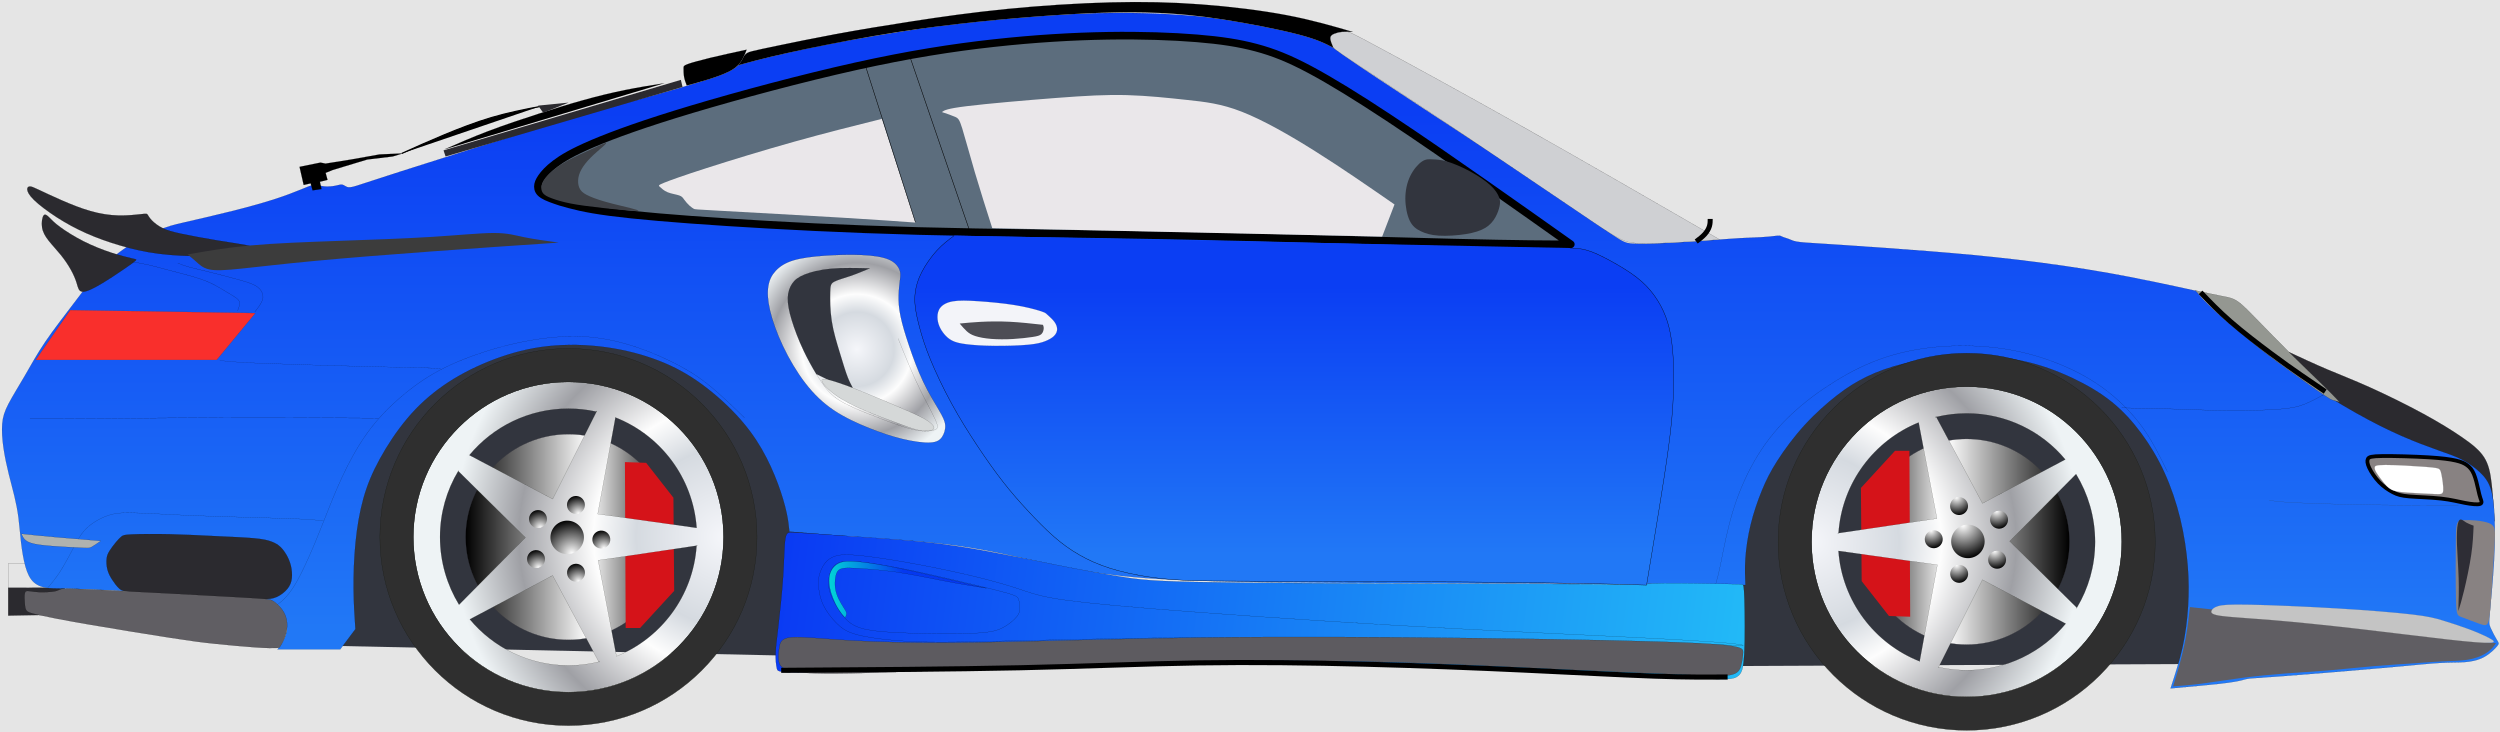 <svg width="1229" height="360" viewBox="0 0 1229 360" fill="none" xmlns="http://www.w3.org/2000/svg">
<rect width="1229" height="360" fill="#E5E5E5"/>
<g id="body">
<path id="Vector" d="M27.582 277.008H4.04V289.09L27.582 289.507V277.007V277.008Z" stroke="black" stroke-width="0.062" stroke-miterlimit="10" stroke-linejoin="round"/>
<path id="Vector_2" d="M1226.32 256.338C1225.9 249.67 1225.49 243.004 1224.86 237.657C1224.24 232.31 1223.4 228.282 1221.18 224.811C1218.96 221.34 1215.35 218.421 1210.42 215.018C1205.48 211.616 1199.24 207.727 1191.18 203.352C1183.12 198.977 1173.26 194.116 1165.07 190.436C1156.87 186.755 1150.35 184.255 1143.97 181.554C1137.6 178.852 1131.39 175.95 1125.17 173.048L1145.49 215.548L1172.57 256.798L1220.49 250.548L1226.32 256.339L1226.32 256.338Z" fill="#2B2A2F" stroke="black" stroke-width="0.062" stroke-miterlimit="10" stroke-linejoin="round"/>
<path id="Vector_3" d="M392.538 322.428L160.538 317.428L159.538 236.428L203.538 168.428L264.538 148.428L352.538 160.428L423.538 210.428L414.538 271.428L392.538 322.428Z" fill="#32353E"/>
<path id="Vector_4" d="M1075.52 326.428L849.518 327.428L846.518 241.428L913.518 169.428L1023.52 165.428L1073.52 194.428L1088.52 279.428L1075.52 326.428Z" fill="#32353E"/>
<path id="Vector_5" d="M31.957 288.888L4.033 288.928L4.039 302.638L25.498 302.22L31.957 288.888L31.957 288.888Z" fill="#2B2A2F" stroke="black" stroke-width="0.062" stroke-miterlimit="10" stroke-linejoin="round"/>
<path id="Vector_6" d="M1079.72 143.008C1065.69 139.953 1051.66 136.897 1036.8 134.258C1021.94 131.619 1006.25 129.397 991.524 127.66C976.802 125.924 963.052 124.674 948.19 123.494C933.328 122.314 917.356 121.203 906.801 120.508C896.245 119.813 891.106 119.535 887.565 119.258C884.024 118.98 882.079 118.703 880.481 117.939C878.883 117.174 876.731 116.73 875.758 116.175C874.787 115.62 873.988 115.845 869.613 116.332C865.238 116.818 858.19 116.758 848.815 117.522C839.44 118.285 828.744 118.98 820.412 119.397C812.08 119.813 806.107 119.953 802.565 119.744C799.023 119.535 797.912 118.98 790.69 114.049C783.467 109.118 770.133 99.813 753.537 88.703C736.941 77.593 717.078 64.674 699.995 53.494C682.912 42.314 668.607 32.869 661.107 27.592C653.607 22.315 652.913 21.203 650.482 20.022C648.05 18.841 643.884 17.592 635.065 15.578C626.245 13.563 612.774 10.786 597.774 8.981C582.774 7.175 566.246 6.342 550.344 6.342C534.442 6.342 519.164 7.174 507.566 7.869C495.968 8.564 488.052 9.119 476.385 10.578C464.718 12.037 449.303 14.397 431.246 17.453C413.189 20.509 392.496 24.258 381.038 26.481C369.58 28.703 367.357 29.397 365.829 30.161C364.301 30.924 363.467 31.758 362.009 32.8C360.55 33.841 358.467 35.092 353.745 36.897C349.022 38.702 341.662 41.063 332.565 43.703C323.468 46.343 312.634 49.258 303.606 51.688C294.578 54.118 287.356 56.063 267.426 62.174C247.496 68.285 214.856 78.564 196.87 84.328C178.884 90.092 175.551 91.342 173.538 91.828C171.525 92.314 170.829 92.036 170.274 91.758L168.884 90.995C168.468 90.786 168.051 90.647 167.218 90.786C166.384 90.924 165.134 91.342 163.468 91.549C161.802 91.757 159.718 91.758 158.259 91.481C156.8 91.203 155.968 90.647 154.44 90.856C152.913 91.064 150.69 92.036 147.634 93.286C144.579 94.536 140.69 96.064 135.343 97.799C129.995 99.536 123.191 101.481 114.927 103.564C106.663 105.648 96.941 107.869 90.898 109.258C84.855 110.647 82.495 111.202 77.079 113.563C71.662 115.924 63.19 120.092 56.107 126.063C49.024 132.034 43.329 139.813 37.705 147.244C32.081 154.675 26.525 161.758 22.289 168.008C18.053 174.258 15.135 179.674 12.15 184.814C9.165 189.954 6.107 194.814 4.164 198.564C2.219 202.314 1.385 204.953 1.108 208.355C0.83 211.758 1.108 215.924 1.733 220.23C2.358 224.535 3.33 228.98 4.303 232.938C5.275 236.896 6.246 240.37 7.08 243.842C7.914 247.315 8.608 250.786 9.094 254.536C9.58 258.287 9.858 262.314 10.344 266.481C10.83 270.649 11.525 274.954 12.496 278.425C13.468 281.897 14.719 284.537 16.664 286.273C18.608 288.009 21.246 288.843 24.025 289.12C26.804 289.398 29.719 289.12 47.427 289.884C65.135 290.648 97.635 292.454 114.58 293.564C131.525 294.674 132.914 295.093 134.094 295.648C135.274 296.203 136.247 296.898 137.358 298.287C138.469 299.676 139.719 301.759 140.414 303.912C141.109 306.064 141.247 308.287 140.9 310.301C140.553 312.316 139.719 314.121 138.885 315.579C138.051 317.038 137.219 318.148 136.385 319.259H167.219L174.719 309.259C174.303 303.009 173.886 296.759 173.817 289.607C173.748 282.455 174.026 274.398 174.789 266.689C175.553 258.98 176.803 251.62 178.678 244.954C180.553 238.288 183.053 232.314 186.664 225.718C190.275 219.122 194.997 211.898 200.275 205.648C205.554 199.398 211.385 194.12 217.983 189.537C224.581 184.954 231.942 181.066 239.997 177.801C248.053 174.538 256.803 171.899 266.108 170.58C275.414 169.26 285.276 169.26 294.65 170.301C304.024 171.343 312.914 173.426 320.83 176.205C328.746 178.984 335.691 182.455 342.566 187.176C349.441 191.899 356.246 197.871 361.664 203.635C367.082 209.399 371.108 214.955 374.442 220.719C377.776 226.483 380.415 232.455 382.428 237.871C384.442 243.287 385.831 248.149 386.665 251.969C387.498 255.789 387.776 258.565 388.053 261.344C399.997 262.316 411.942 263.288 424.581 264.19C437.22 265.093 450.553 265.927 461.942 267.177C473.331 268.427 482.776 270.094 492.081 272.038C501.386 273.983 510.553 276.205 519.859 278.149C529.166 280.094 538.609 281.76 551.665 283.149C564.721 284.538 581.386 285.649 624.997 286.205C668.608 286.761 739.167 286.76 782.497 286.899C825.827 287.038 841.942 287.317 858.053 287.594C857.886 283.538 857.72 279.483 858.053 274.538C858.386 269.594 859.22 263.76 860.636 257.927C862.052 252.094 864.053 246.261 866.136 241.177C868.218 236.093 870.386 231.761 873.803 226.427C877.221 221.093 881.886 214.761 887.135 209.011C892.385 203.261 898.219 198.095 903.303 194.177C908.387 190.259 912.72 187.595 917.719 185.177C922.719 182.76 928.385 180.595 936.219 178.677C944.053 176.76 954.053 175.095 964.303 174.761C974.553 174.427 985.053 175.427 994.303 177.427C1003.55 179.427 1011.55 182.427 1018.8 185.845C1026.05 189.262 1032.55 193.095 1038.14 197.595C1043.72 202.095 1048.39 207.261 1052.64 213.011C1056.89 218.76 1060.72 225.095 1063.97 232.177C1067.22 239.259 1069.89 247.095 1071.8 255.011C1073.72 262.927 1074.89 270.927 1075.47 278.095C1076.05 285.263 1076.05 291.595 1075.64 298.177C1075.22 304.759 1074.39 311.595 1072.89 318.345C1071.39 325.095 1069.22 331.761 1067.05 338.427C1078.22 337.427 1089.39 336.427 1095.55 335.594C1101.72 334.762 1102.89 334.094 1104.55 333.76C1106.22 333.426 1108.39 333.426 1120.72 332.51C1133.05 331.594 1155.55 329.76 1170.64 328.426C1185.72 327.093 1193.39 326.26 1198.97 325.926C1204.55 325.593 1208.05 325.76 1211.47 325.51C1214.89 325.26 1218.22 324.594 1221.14 323.01C1224.05 321.426 1226.55 318.926 1227.64 317.594C1228.72 316.262 1228.39 316.094 1227.47 314.594C1226.55 313.094 1225.05 310.26 1224.3 308.51C1223.55 306.76 1223.55 306.094 1224.05 300.594C1224.55 295.094 1225.55 284.76 1226.05 276.01C1226.55 267.26 1226.55 260.094 1226.3 254.176C1226.05 248.258 1225.55 243.594 1224.39 240.094C1223.22 236.594 1221.39 234.26 1218.97 232.01C1216.55 229.76 1213.55 227.594 1210.3 225.926C1207.05 224.259 1203.55 223.094 1198.64 221.344C1193.72 219.594 1187.39 217.26 1180.55 214.26C1173.72 211.26 1166.39 207.594 1158.39 203.094C1150.39 198.594 1141.72 193.26 1133.72 187.844C1125.72 182.428 1118.39 176.926 1111.72 171.76C1105.05 166.594 1099.05 161.76 1094.22 157.594C1089.39 153.428 1085.72 149.927 1083.5 147.608C1081.28 145.289 1080.5 144.149 1079.72 143.01L1079.72 143.008ZM275.548 99.258C272.214 98.147 268.88 97.035 266.937 95.785C264.992 94.535 264.437 93.147 264.437 91.758C264.437 90.369 264.992 88.98 266.242 87.174C267.492 85.369 269.437 83.147 272.909 80.508C276.382 77.869 281.38 74.814 291.52 70.508C301.659 66.203 316.936 60.647 340.13 53.703C363.325 46.758 394.436 38.424 420.686 32.592C446.936 26.76 468.325 23.424 488.464 21.203C508.603 18.981 527.492 17.869 544.436 17.592C561.38 17.314 576.38 17.869 588.325 18.842C600.27 19.814 609.159 21.203 617.491 23.424C625.823 25.645 633.602 28.703 644.02 34.258C654.436 39.813 667.491 47.869 682.63 57.869C697.769 67.869 714.991 79.814 730.27 90.508C745.548 101.203 758.88 110.647 772.214 120.092C760.27 120.092 748.325 120.092 714.436 119.258C680.547 118.425 624.714 116.758 576.516 115.786C528.321 114.813 487.766 114.536 451.516 113.563C415.266 112.591 383.321 110.925 357.626 109.258C331.932 107.592 312.487 105.925 299.848 104.258C287.209 102.592 281.376 100.925 275.543 99.258" fill="url(#paint0_linear)"/>
<path id="Vector_7" d="M1079.72 143.008C1065.69 139.953 1051.66 136.897 1036.8 134.258C1021.94 131.619 1006.25 129.397 991.524 127.66C976.802 125.924 963.052 124.674 948.19 123.494C933.328 122.314 917.356 121.203 906.801 120.508C896.245 119.813 891.106 119.535 887.565 119.258C884.024 118.98 882.079 118.703 880.481 117.939C878.883 117.174 876.731 116.73 875.758 116.175C874.787 115.62 873.988 115.845 869.613 116.332C865.238 116.818 858.19 116.758 848.815 117.522C839.44 118.285 828.744 118.98 820.412 119.397C812.08 119.813 806.107 119.953 802.565 119.744C799.023 119.535 797.912 118.98 790.69 114.049C783.467 109.118 770.133 99.813 753.537 88.703C736.941 77.593 717.078 64.674 699.995 53.494C682.912 42.314 668.607 32.869 661.107 27.592C653.607 22.315 652.913 21.203 650.482 20.022C648.05 18.841 643.884 17.592 635.065 15.578C626.245 13.563 612.774 10.786 597.774 8.981C582.774 7.175 566.246 6.342 550.344 6.342C534.442 6.342 519.164 7.174 507.566 7.869C495.968 8.564 488.052 9.119 476.385 10.578C464.718 12.037 449.303 14.397 431.246 17.453C413.189 20.509 392.496 24.258 381.038 26.481C369.58 28.703 367.357 29.397 365.829 30.161C364.301 30.924 363.467 31.758 362.009 32.8C360.55 33.841 358.467 35.092 353.745 36.897C349.022 38.702 341.662 41.063 332.565 43.703C323.468 46.343 312.634 49.258 303.606 51.688C294.578 54.118 287.356 56.063 267.426 62.174C247.496 68.285 214.856 78.564 196.87 84.328C178.884 90.092 175.551 91.342 173.538 91.828C171.525 92.314 170.829 92.036 170.274 91.758L168.884 90.995C168.468 90.786 168.051 90.647 167.218 90.786C166.384 90.924 165.134 91.342 163.468 91.549C161.802 91.757 159.718 91.758 158.259 91.481C156.8 91.203 155.968 90.647 154.44 90.856C152.913 91.064 150.69 92.036 147.634 93.286C144.579 94.536 140.69 96.064 135.343 97.799C129.995 99.536 123.191 101.481 114.927 103.564C106.663 105.648 96.941 107.869 90.898 109.258C84.855 110.647 82.495 111.202 77.079 113.563C71.662 115.924 63.19 120.092 56.107 126.063C49.024 132.034 43.329 139.813 37.705 147.244C32.081 154.675 26.525 161.758 22.289 168.008C18.053 174.258 15.135 179.674 12.15 184.814C9.165 189.954 6.107 194.814 4.164 198.564C2.219 202.314 1.385 204.953 1.108 208.355C0.83 211.758 1.108 215.924 1.733 220.23C2.358 224.535 3.33 228.98 4.303 232.938C5.275 236.896 6.246 240.37 7.08 243.842C7.914 247.315 8.608 250.786 9.094 254.536C9.58 258.287 9.858 262.314 10.344 266.481C10.83 270.649 11.525 274.954 12.496 278.425C13.468 281.897 14.719 284.537 16.664 286.273C18.608 288.009 21.246 288.843 24.025 289.12C26.804 289.398 29.719 289.12 47.427 289.884C65.135 290.648 97.635 292.454 114.58 293.564C131.525 294.674 132.914 295.093 134.094 295.648C135.274 296.203 136.247 296.898 137.358 298.287C138.469 299.676 139.719 301.759 140.414 303.912C141.109 306.064 141.247 308.287 140.9 310.301C140.553 312.316 139.719 314.121 138.885 315.579C138.051 317.038 137.219 318.148 136.385 319.259H167.219L174.719 309.259C174.303 303.009 173.886 296.759 173.817 289.607C173.748 282.455 174.026 274.398 174.789 266.689C175.553 258.98 176.803 251.62 178.678 244.954C180.553 238.288 183.053 232.314 186.664 225.718C190.275 219.122 194.997 211.898 200.275 205.648C205.554 199.398 211.385 194.12 217.983 189.537C224.581 184.954 231.942 181.066 239.997 177.801C248.053 174.538 256.803 171.899 266.108 170.58C275.414 169.26 285.276 169.26 294.65 170.301C304.024 171.343 312.914 173.426 320.83 176.205C328.746 178.984 335.691 182.455 342.566 187.176C349.441 191.899 356.246 197.871 361.664 203.635C367.082 209.399 371.108 214.955 374.442 220.719C377.776 226.483 380.415 232.455 382.428 237.871C384.442 243.287 385.831 248.149 386.665 251.969C387.498 255.789 387.776 258.565 388.053 261.344C399.997 262.316 411.942 263.288 424.581 264.19C437.22 265.093 450.553 265.927 461.942 267.177C473.331 268.427 482.776 270.094 492.081 272.038C501.386 273.983 510.553 276.205 519.859 278.149C529.166 280.094 538.609 281.76 551.665 283.149C564.721 284.538 581.386 285.649 624.997 286.205C668.608 286.761 739.167 286.76 782.497 286.899C825.827 287.038 841.942 287.317 858.053 287.594C857.886 283.538 857.72 279.483 858.053 274.538C858.386 269.594 859.22 263.76 860.636 257.927C862.052 252.094 864.053 246.261 866.136 241.177C868.218 236.093 870.386 231.761 873.803 226.427C877.221 221.093 881.886 214.761 887.135 209.011C892.385 203.261 898.219 198.095 903.303 194.177C908.387 190.259 912.72 187.595 917.719 185.177C922.719 182.76 928.385 180.595 936.219 178.677C944.053 176.76 954.053 175.095 964.303 174.761C974.553 174.427 985.053 175.427 994.303 177.427C1003.55 179.427 1011.55 182.427 1018.8 185.845C1026.05 189.262 1032.55 193.095 1038.14 197.595C1043.72 202.095 1048.39 207.261 1052.64 213.011C1056.89 218.76 1060.72 225.095 1063.97 232.177C1067.22 239.259 1069.89 247.095 1071.8 255.011C1073.72 262.927 1074.89 270.927 1075.47 278.095C1076.05 285.263 1076.05 291.595 1075.64 298.177C1075.22 304.759 1074.39 311.595 1072.89 318.345C1071.39 325.095 1069.22 331.761 1067.05 338.427C1078.22 337.427 1089.39 336.427 1095.55 335.594C1101.72 334.762 1102.89 334.094 1104.55 333.76C1106.22 333.426 1108.39 333.426 1120.72 332.51C1133.05 331.594 1155.55 329.76 1170.64 328.426C1185.72 327.093 1193.39 326.26 1198.97 325.926C1204.55 325.593 1208.05 325.76 1211.47 325.51C1214.89 325.26 1218.22 324.594 1221.14 323.01C1224.05 321.426 1226.55 318.926 1227.64 317.594C1228.72 316.262 1228.39 316.094 1227.47 314.594C1226.55 313.094 1225.05 310.26 1224.3 308.51C1223.55 306.76 1223.55 306.094 1224.05 300.594C1224.55 295.094 1225.55 284.76 1226.05 276.01C1226.55 267.26 1226.55 260.094 1226.3 254.176C1226.05 248.258 1225.55 243.594 1224.39 240.094C1223.22 236.594 1221.39 234.26 1218.97 232.01C1216.55 229.76 1213.55 227.594 1210.3 225.926C1207.05 224.259 1203.55 223.094 1198.64 221.344C1193.72 219.594 1187.39 217.26 1180.55 214.26C1173.72 211.26 1166.39 207.594 1158.39 203.094C1150.39 198.594 1141.72 193.26 1133.72 187.844C1125.72 182.428 1118.39 176.926 1111.72 171.76C1105.05 166.594 1099.05 161.76 1094.22 157.594C1089.39 153.428 1085.72 149.927 1083.5 147.608C1081.28 145.289 1080.5 144.149 1079.72 143.01L1079.72 143.008ZM275.548 99.258C272.214 98.147 268.88 97.035 266.937 95.785C264.992 94.535 264.437 93.147 264.437 91.758C264.437 90.369 264.992 88.98 266.242 87.174C267.492 85.369 269.437 83.147 272.909 80.508C276.382 77.869 281.38 74.814 291.52 70.508C301.659 66.203 316.936 60.647 340.13 53.703C363.325 46.758 394.436 38.424 420.686 32.592C446.936 26.76 468.325 23.424 488.464 21.203C508.603 18.981 527.492 17.869 544.436 17.592C561.38 17.314 576.38 17.869 588.325 18.842C600.27 19.814 609.159 21.203 617.491 23.424C625.823 25.645 633.602 28.703 644.02 34.258C654.436 39.813 667.491 47.869 682.63 57.869C697.769 67.869 714.991 79.814 730.27 90.508C745.548 101.203 758.88 110.647 772.214 120.092C760.27 120.092 748.325 120.092 714.436 119.258C680.547 118.425 624.714 116.758 576.516 115.786C528.321 114.813 487.766 114.536 451.516 113.563C415.266 112.591 383.321 110.925 357.626 109.258C331.932 107.592 312.487 105.925 299.848 104.258C287.209 102.592 281.376 100.925 275.543 99.258L275.548 99.258Z" stroke="black" stroke-width="0.05" stroke-miterlimit="10" stroke-linejoin="round"/>
<path id="Vector_8" d="M64.977 262.698C68.936 262.524 76.297 262.455 83.762 262.629C91.227 262.803 98.797 263.219 106.053 263.566C113.309 263.914 120.255 264.191 124.838 264.608C129.421 265.024 131.644 265.58 133.414 266.239C135.184 266.898 136.505 267.663 137.685 268.739C138.865 269.815 139.908 271.205 140.81 272.768C141.713 274.33 142.476 276.066 142.963 278.045C143.449 280.024 143.658 282.246 143.449 284.191C143.24 286.135 142.615 287.801 141.331 289.399C140.048 290.996 138.101 292.524 136.123 293.426C134.144 294.329 132.13 294.608 126.435 294.573C120.74 294.538 111.365 294.19 100.011 293.6C88.657 293.01 75.323 292.176 68.101 291.518C60.879 290.859 59.769 290.371 58.587 289.295C57.406 288.219 56.157 286.551 55.115 284.92C54.072 283.289 53.24 281.69 52.789 279.885C52.337 278.08 52.269 276.066 52.442 274.573C52.616 273.079 53.032 272.108 53.865 270.788C54.697 269.468 55.949 267.801 57.025 266.518C58.101 265.234 59.005 264.33 59.734 263.739C60.462 263.147 61.019 262.871 64.976 262.698L64.977 262.698Z" fill="#2B2A2F" stroke="black" stroke-width="0.062" stroke-miterlimit="10" stroke-linejoin="round"/>
<path id="Vector_9" d="M386.088 264.818C385.533 268.15 385.533 274.957 384.977 283.428C384.42 291.899 383.31 302.039 382.547 308.568C381.783 315.097 381.365 318.012 381.297 320.998C381.228 323.984 381.505 327.039 381.922 328.707C382.338 330.374 382.894 330.65 402.616 330.443C422.337 330.235 461.227 329.539 487.895 328.914C514.563 328.289 529.006 327.734 551.436 327.248C573.866 326.762 604.284 326.345 628.52 326.345C652.756 326.345 670.811 326.762 689.978 327.456C709.146 328.15 729.423 329.123 748.173 330.095C766.923 331.068 784.145 332.039 798.589 332.595C813.034 333.15 824.7 333.289 832.895 333.498C841.088 333.707 845.811 333.984 848.936 333.845C852.061 333.707 853.588 333.15 854.838 331.97C856.088 330.79 857.061 328.984 857.477 321.552C857.893 314.12 857.756 301.067 857.547 294.4C857.338 287.733 857.061 287.456 856.506 287.318C855.949 287.178 855.116 287.178 847.547 287.039C839.978 286.9 825.672 286.623 818.172 286.685C810.672 286.748 809.977 287.152 808.463 287.269C806.949 287.387 804.616 287.22 766.283 287.089C727.951 286.958 653.613 286.859 612.493 286.463C571.368 286.068 563.452 285.373 553.591 283.914C543.73 282.455 531.925 280.234 518.8 277.619C505.675 275.005 491.23 271.998 479.216 269.921C467.202 267.845 457.618 266.7 447.202 265.773C436.786 264.845 425.536 264.136 417.15 263.564C408.765 262.991 403.244 262.554 399.009 262.276C394.773 261.998 391.822 261.88 389.79 261.751C387.759 261.623 386.648 261.484 386.091 264.818" fill="url(#paint1_linear)"/>
<path id="Vector_10" d="M386.088 264.818C385.533 268.15 385.533 274.957 384.977 283.428C384.42 291.899 383.31 302.039 382.547 308.568C381.783 315.097 381.365 318.012 381.297 320.998C381.228 323.984 381.505 327.039 381.922 328.707C382.338 330.374 382.894 330.65 402.616 330.443C422.337 330.235 461.227 329.539 487.895 328.914C514.563 328.289 529.006 327.734 551.436 327.248C573.866 326.762 604.284 326.345 628.52 326.345C652.756 326.345 670.811 326.762 689.978 327.456C709.146 328.15 729.423 329.123 748.173 330.095C766.923 331.068 784.145 332.039 798.589 332.595C813.034 333.15 824.7 333.289 832.895 333.498C841.088 333.707 845.811 333.984 848.936 333.845C852.061 333.707 853.588 333.15 854.838 331.97C856.088 330.79 857.061 328.984 857.477 321.552C857.893 314.12 857.756 301.067 857.547 294.4C857.338 287.733 857.061 287.456 856.506 287.318C855.949 287.178 855.116 287.178 847.547 287.039C839.978 286.9 825.672 286.623 818.172 286.685C810.672 286.748 809.977 287.152 808.463 287.269C806.949 287.387 804.616 287.22 766.283 287.089C727.951 286.958 653.613 286.859 612.493 286.463C571.368 286.068 563.452 285.373 553.591 283.914C543.73 282.455 531.925 280.234 518.8 277.619C505.675 275.005 491.23 271.998 479.216 269.921C467.202 267.845 457.618 266.7 447.202 265.773C436.786 264.845 425.536 264.136 417.15 263.564C408.765 262.991 403.244 262.554 399.009 262.276C394.773 261.998 391.822 261.88 389.79 261.751C387.759 261.623 386.648 261.484 386.091 264.818L386.088 264.818Z" stroke="black" stroke-width="0.062" stroke-miterlimit="10" stroke-linejoin="round"/>
<path id="Vector_11" d="M275.538 99.258C281.37 100.924 287.204 102.592 299.843 104.258C312.482 105.924 331.927 107.592 357.621 109.258C383.316 110.924 415.261 112.592 451.511 113.563C487.761 114.534 528.316 114.813 576.511 115.785C624.706 116.758 680.541 118.424 714.431 119.258C748.321 120.091 760.265 120.092 772.209 120.092C758.875 110.647 745.543 101.203 730.265 90.507C714.987 79.812 697.765 67.868 682.625 57.868C667.485 47.868 654.431 39.812 644.015 34.258C633.599 28.703 625.82 25.646 617.486 23.424C609.152 21.201 600.265 19.812 588.32 18.841C576.375 17.87 561.375 17.312 544.431 17.591C527.486 17.869 508.597 18.98 488.459 21.202C468.321 23.425 446.931 26.757 420.681 32.591C394.431 38.425 363.32 46.757 340.125 53.702C316.931 60.646 301.654 66.202 291.515 70.507C281.376 74.812 276.375 77.868 272.904 80.507C269.433 83.146 267.486 85.368 266.236 87.173C264.986 88.98 264.431 90.368 264.431 91.757C264.431 93.146 264.986 94.535 266.931 95.785C268.876 97.035 272.209 98.146 275.543 99.257L275.538 99.258Z" fill="#5C6D7D" stroke="black" stroke-width="3.75" stroke-miterlimit="10" stroke-linejoin="round"/>
<path id="Vector_12" d="M685.538 100.508C672.482 91.48 659.427 82.453 646.51 74.328C633.593 66.203 620.815 58.98 610.538 54.953C600.261 50.926 592.482 50.092 583.454 49.119C574.426 48.146 564.149 47.035 554.01 46.758C543.871 46.48 533.87 47.035 519.288 48.147C504.706 49.258 485.538 50.924 475.399 52.174C465.26 53.424 464.149 54.258 463.038 55.092C465.538 55.924 468.038 56.758 469.565 57.453C471.093 58.147 471.649 58.703 473.038 63.147C474.427 67.592 476.649 75.925 479.247 84.742C481.844 93.559 484.82 102.858 487.794 112.158L679.464 116.324L685.54 100.508" fill="#EAE7EA"/>
<path id="Vector_13" d="M845.328 117.738C839.512 118.18 833.697 118.623 826.336 119.05C818.975 119.478 810.068 119.888 804.47 119.545C798.872 119.203 796.579 118.105 783.766 109.564C770.953 101.023 747.62 85.035 725.588 70.262C703.556 55.489 682.828 41.926 671.266 34.311C659.704 26.697 657.307 25.03 655.901 23.791C654.495 22.552 654.078 21.739 653.87 20.706C653.661 19.674 653.662 18.425 654.287 17.592C654.912 16.76 656.162 16.342 657.62 16.03C659.077 15.717 660.745 15.508 662.1 15.612C663.453 15.717 664.495 16.134 678.038 23.425C691.581 30.716 717.62 44.884 747.587 61.749C777.554 78.614 811.441 98.177 845.329 117.739L845.328 117.738Z" fill="#CFD0D3" stroke="black" stroke-width="0.062" stroke-miterlimit="10" stroke-linejoin="round"/>
<path id="Vector_14" d="M664.968 15.675C654.988 12.757 645.009 9.841 632.519 7.466C620.029 5.091 605.03 3.257 590.53 2.173C576.03 1.09 562.03 0.757 545.946 1.173C529.862 1.59 511.696 2.757 494.946 4.423C478.196 6.09 462.862 8.257 448.78 10.424C434.698 12.59 421.862 14.757 410.612 16.841C399.362 18.925 389.696 20.924 382.862 22.341C376.028 23.759 372.03 24.591 369.78 25.174C367.53 25.756 367.03 26.091 365.946 27.257C364.862 28.424 363.196 30.424 361.53 32.423C368.196 30.591 374.862 28.757 386.446 26.174C398.03 23.59 414.53 20.257 429.53 17.674C444.53 15.09 458.03 13.257 471.112 11.757C484.194 10.257 496.862 9.091 508.78 8.173C520.698 7.256 531.862 6.591 541.862 6.257C551.862 5.924 560.696 5.924 569.862 6.341C579.028 6.758 588.53 7.591 600.946 9.507C613.362 11.423 628.696 14.423 638.268 16.935C647.84 19.446 651.654 21.466 655.467 23.487C654.696 21.675 653.924 19.862 653.967 18.696C654.009 17.53 654.862 17.009 655.924 16.571C656.987 16.134 658.258 15.778 659.799 15.643C661.34 15.508 663.154 15.591 664.967 15.675" fill="url(#paint2_linear)"/>
<path id="Vector_15" d="M664.968 15.675C654.988 12.757 645.009 9.841 632.519 7.466C620.029 5.091 605.03 3.257 590.53 2.173C576.03 1.09 562.03 0.757 545.946 1.173C529.862 1.59 511.696 2.757 494.946 4.423C478.196 6.09 462.862 8.257 448.78 10.424C434.698 12.59 421.862 14.757 410.612 16.841C399.362 18.925 389.696 20.924 382.862 22.341C376.028 23.759 372.03 24.591 369.78 25.174C367.53 25.756 367.03 26.091 365.946 27.257C364.862 28.424 363.196 30.424 361.53 32.423C368.196 30.591 374.862 28.757 386.446 26.174C398.03 23.59 414.53 20.257 429.53 17.674C444.53 15.09 458.03 13.257 471.112 11.757C484.194 10.257 496.862 9.091 508.78 8.173C520.698 7.256 531.862 6.591 541.862 6.257C551.862 5.924 560.696 5.924 569.862 6.341C579.028 6.758 588.53 7.591 600.946 9.507C613.362 11.423 628.696 14.423 638.268 16.935C647.84 19.446 651.654 21.466 655.467 23.487C654.696 21.675 653.924 19.862 653.967 18.696C654.009 17.53 654.862 17.009 655.924 16.571C656.987 16.134 658.258 15.778 659.799 15.643C661.34 15.508 663.154 15.591 664.967 15.675L664.968 15.675Z" fill="black" stroke="black" stroke-width="0.062" stroke-miterlimit="10" stroke-linejoin="round"/>
<path id="Vector_16" d="M367.038 24.424C360.87 25.758 354.704 27.091 349.538 28.341C344.372 29.591 340.204 30.758 338.12 31.508C336.036 32.258 336.037 32.591 336.037 33.591C336.037 34.591 336.037 36.258 336.301 37.771C336.565 39.285 337.092 40.648 337.62 42.009C341.301 41.036 344.981 40.064 349.01 38.779C353.039 37.494 357.412 35.898 360.225 34.119C363.037 32.34 364.287 30.383 365.162 28.736C366.037 27.09 366.537 25.758 367.037 24.424" fill="url(#paint3_linear)"/>
<path id="Vector_17" d="M367.038 24.424C360.87 25.758 354.704 27.091 349.538 28.341C344.372 29.591 340.204 30.758 338.12 31.508C336.036 32.258 336.037 32.591 336.037 33.591C336.037 34.591 336.037 36.258 336.301 37.771C336.565 39.285 337.092 40.648 337.62 42.009C341.301 41.036 344.981 40.064 349.01 38.779C353.039 37.494 357.412 35.898 360.225 34.119C363.037 32.34 364.287 30.383 365.162 28.736C366.037 27.09 366.537 25.758 367.037 24.424H367.038Z" fill="black" stroke="black" stroke-width="0.062" stroke-miterlimit="10" stroke-linejoin="round"/>
<path id="Vector_18" d="M218.038 73.924L334.708 39.258L335.542 42.749L219.042 76.924L218.042 73.924" fill="#2B2A2F"/>
<g id="Vector_19">
<path d="M265.038 52.424C257.37 53.924 249.704 55.424 241.788 57.758C233.872 60.091 225.704 63.258 218.288 66.341C210.872 69.425 204.204 72.424 197.538 75.424" fill="black"/>
<path d="M265.038 52.424C257.37 53.924 249.704 55.424 241.788 57.758C233.872 60.091 225.704 63.258 218.288 66.341C210.872 69.425 204.204 72.424 197.538 75.424" stroke="black" stroke-width="0.625" stroke-miterlimit="10" stroke-linejoin="round"/>
</g>
<g id="Vector_20">
<path d="M218.538 73.424C225.37 70.424 232.204 67.424 240.12 64.424C248.036 61.424 257.038 58.424 265.038 55.841C273.038 53.259 280.038 51.091 286.954 49.174C293.87 47.256 300.704 45.591 307.288 44.258C313.872 42.924 320.204 41.924 326.538 40.924" fill="black"/>
<path d="M218.538 73.424C225.37 70.424 232.204 67.424 240.12 64.424C248.036 61.424 257.038 58.424 265.038 55.841C273.038 53.259 280.038 51.091 286.954 49.174C293.87 47.256 300.704 45.591 307.288 44.258C313.872 42.924 320.204 41.924 326.538 40.924" stroke="black" stroke-width="0.062" stroke-miterlimit="10" stroke-linejoin="round"/>
</g>
<path id="Vector_21" d="M279.538 50.424L264.538 51.924L267.038 55.424L279.538 50.424Z" fill="#2B2A2F"/>
<g id="Vector_22">
<path d="M197.538 75.424L186.538 75.924L172.538 78.424L160.038 80.424L157.538 79.924L147.257 82.018L149.288 90.924L152.726 90.142L153.663 93.58L158.038 92.924L157.257 89.361L161.007 88.424L160.069 84.986L163.507 83.58L180.538 78.424L193.038 76.924L198.038 75.424" fill="black"/>
<path d="M197.538 75.424L186.538 75.924L172.538 78.424L160.038 80.424L157.538 79.924L147.257 82.018L149.288 90.924L152.726 90.142L153.663 93.58L158.038 92.924L157.257 89.361L161.007 88.424L160.069 84.986L163.507 83.58L180.538 78.424L193.038 76.924L198.038 75.424" stroke="black" stroke-width="0.062" stroke-miterlimit="10" stroke-linejoin="round"/>
</g>
<path id="Vector_23" d="M159.038 256.048C155.704 255.673 152.37 255.298 142.871 254.943C133.371 254.588 117.705 254.255 105.205 253.839C92.705 253.423 83.371 252.921 76.705 252.589C70.039 252.256 66.039 252.089 62.871 252.089C59.703 252.089 57.371 252.255 55.038 252.839C52.706 253.423 50.371 254.421 48.371 255.505C46.371 256.589 44.705 257.755 43.205 259.089C41.705 260.423 40.371 261.921 38.788 264.505C37.206 267.089 35.371 270.755 33.621 274.005C31.871 277.255 30.205 280.089 28.553 282.484C26.902 284.88 25.265 286.839 23.628 288.798" stroke="black" stroke-width="0.05" stroke-miterlimit="10" stroke-linejoin="round"/>
<path id="Vector_24" d="M216.538 181.048C205.163 180.798 193.788 180.548 177.267 180.11C160.746 179.673 139.08 179.046 126.683 178.526C114.286 178.006 111.163 177.589 108.038 177.171" stroke="black" stroke-width="0.05" stroke-miterlimit="10" stroke-linejoin="round"/>
<path id="Vector_25" d="M366.038 205.428C359.87 199.428 353.704 193.428 347.788 188.762C341.872 184.096 336.204 180.762 329.704 177.596C323.204 174.43 315.87 171.428 308.12 169.178C300.37 166.928 292.204 165.428 282.87 165.346C273.536 165.263 263.038 166.596 252.788 168.928C242.538 171.261 232.538 174.596 224.37 178.096C216.202 181.596 209.87 185.262 203.288 190.178C196.706 195.094 189.87 201.262 184.288 208.012C178.706 214.762 174.37 222.096 170.788 229.178C167.205 236.26 164.37 243.096 161.87 249.346C159.37 255.596 157.204 261.262 154.538 267.596C151.871 273.93 148.704 280.928 146.038 285.678C143.372 290.428 141.204 292.928 139.635 294.49C138.066 296.053 137.098 296.679 136.128 297.304" stroke="black" stroke-width="0.05" stroke-miterlimit="10" stroke-linejoin="round"/>
<path id="Vector_26" d="M125.538 153.928L34.538 152.428L17.538 176.928H106.538L125.538 153.928Z" fill="#F92F2C" stroke="#323535" stroke-width="0.062" stroke-miterlimit="10" stroke-linejoin="round"/>
<path id="Vector_27" d="M120.738 120.458C117.822 119.885 112.613 119.157 106.624 118.167C100.635 117.177 93.863 115.927 89.228 114.938C84.593 113.948 82.093 113.219 79.905 112.125C77.718 111.032 75.843 109.573 74.644 108.323C73.445 107.073 72.925 106.032 72.562 105.51C72.198 104.989 71.988 104.989 69.644 105.25C67.3 105.512 62.822 106.032 58.29 105.927C53.759 105.822 49.175 105.094 44.436 103.739C39.696 102.385 34.8 100.407 30.268 98.427C25.736 96.447 21.571 94.469 19.018 93.27C16.466 92.072 15.529 91.656 14.748 91.656C13.967 91.656 13.342 92.073 13.393 93.114C13.444 94.155 14.174 95.823 16.674 98.27C19.174 100.718 23.445 103.948 27.976 106.864C32.507 109.78 37.299 112.385 42.455 114.677C47.612 116.968 53.133 118.948 59.017 120.667C64.903 122.385 71.153 123.844 78.079 124.729C85.007 125.614 92.61 125.927 99.434 125.927C106.258 125.927 112.298 125.614 116.048 125.354C119.798 125.094 121.257 124.885 122.351 124.313C123.445 123.74 124.173 122.802 124.226 122.125C124.278 121.449 123.653 121.032 120.736 120.458L120.738 120.458Z" fill="#2B2A2F" stroke="black" stroke-width="0.062" stroke-miterlimit="10" stroke-linejoin="round"/>
<path id="Vector_28" d="M21.471 105.868C20.741 106.753 20.325 109.462 20.69 111.805C21.055 114.149 22.2 116.128 23.918 118.315C25.637 120.503 27.928 122.899 29.908 125.346C31.888 127.794 33.553 130.294 34.856 132.638C36.158 134.981 37.096 137.169 37.721 139.253C38.346 141.336 38.658 143.315 40.585 143.419C42.512 143.524 46.053 141.753 50.065 139.356C54.076 136.96 58.553 133.94 61.575 131.856C64.596 129.773 66.159 128.628 66.731 128.055C67.303 127.483 66.887 127.481 64.803 127.013C62.72 126.544 58.971 125.606 54.699 124.2C50.428 122.794 45.637 120.919 41.105 118.628C36.574 116.336 32.303 113.628 29.543 111.596C26.784 109.565 25.533 108.211 24.387 107.065C23.241 105.919 22.2 104.981 21.471 105.868H21.471Z" fill="#2B2A2F" stroke="black" stroke-width="0.062" stroke-miterlimit="10" stroke-linejoin="round"/>
<path id="Vector_29" d="M125.218 153.428C126.572 151.658 127.925 149.887 128.655 148.377C129.385 146.867 129.488 145.615 129.019 144.262C128.55 142.908 127.509 141.449 125.269 140.252C123.029 139.054 119.593 138.115 115.738 137.074C111.884 136.033 107.613 134.887 103.603 133.897C99.593 132.907 95.843 132.074 93.187 131.345C90.531 130.617 88.968 129.99 87.406 129.365" stroke="black" stroke-width="0.062" stroke-miterlimit="10" stroke-linejoin="round"/>
<path id="Vector_30" d="M116.788 152.798C117.204 151.757 117.62 150.715 117.777 149.778C117.933 148.84 117.829 148.007 116.839 147.069C115.849 146.131 113.975 145.09 111.632 143.684C109.288 142.278 106.475 140.506 103.454 139.1C100.433 137.694 97.204 136.653 93.507 135.61C89.809 134.568 85.642 133.528 82.101 132.59C78.56 131.653 75.642 130.819 72.882 130.194C70.122 129.569 67.517 129.153 64.913 128.735" stroke="black" stroke-width="0.062" stroke-miterlimit="10" stroke-linejoin="round"/>
<path id="Vector_31" d="M500.048 289.258C494.562 287.453 486.923 285.23 476.923 282.869C466.923 280.508 454.562 278.008 444.214 276.203C433.866 274.397 425.534 273.285 420.186 272.869C414.838 272.453 412.477 272.73 410.463 273.424C408.45 274.118 406.783 275.23 405.463 276.966C404.143 278.703 403.172 281.064 402.686 283.078C402.2 285.091 402.2 286.758 402.477 289.119C402.755 291.48 403.311 294.535 404.838 297.66C406.366 300.785 408.866 303.98 411.297 306.41C413.728 308.84 416.088 310.508 420.672 311.828C425.256 313.148 432.061 314.119 439.074 314.744C446.087 315.369 453.31 315.646 462.476 315.646C471.642 315.646 482.755 315.369 500.255 314.953C517.755 314.536 541.644 313.98 565.601 313.633C589.558 313.285 613.587 313.146 637.476 313.216C661.365 313.286 685.115 313.563 711.087 314.119C737.059 314.675 765.255 315.508 787.546 315.924C809.837 316.34 826.226 316.341 837.13 316.619C848.034 316.896 853.449 317.453 855.81 317.453C858.171 317.453 857.476 316.896 849.144 316.133C840.811 315.369 824.838 314.396 796.505 313.008C768.172 311.619 727.476 309.814 684.355 307.314C641.234 304.814 595.675 301.619 566.575 299.258C537.475 296.896 524.839 295.369 516.853 293.91C508.867 292.451 505.534 291.064 500.048 289.258L500.048 289.258Z" stroke="black" stroke-width="0.062" stroke-miterlimit="10" stroke-linejoin="round"/>
<path id="Vector_32" d="M494.838 291.478C490.394 290.228 482.338 288.283 472.894 286.062C463.449 283.839 452.615 281.339 443.588 279.533C434.56 277.728 427.338 276.617 422.269 276.13C417.2 275.644 414.283 275.783 412.199 276.687C410.115 277.59 408.865 279.255 408.101 281.478C407.338 283.7 407.06 286.478 407.476 289.047C407.893 291.615 409.005 293.978 410.185 296.2C411.365 298.423 412.615 300.505 414.213 302.519C415.81 304.533 417.755 306.478 420.81 307.867C423.865 309.255 428.033 310.089 435.394 310.644C442.755 311.2 453.31 311.478 461.852 311.547C470.394 311.615 476.922 311.478 481.713 311.13C486.504 310.783 489.561 310.228 492.547 308.769C495.534 307.31 498.45 304.95 499.908 303.075C501.366 301.2 501.366 299.812 501.297 298.353C501.228 296.894 501.088 295.367 500.602 294.325C500.116 293.284 499.283 292.728 494.838 291.478L494.838 291.478Z" stroke="black" stroke-width="0.062" stroke-miterlimit="10" stroke-linejoin="round"/>
<path id="Vector_33" d="M485.038 289.178C482.37 288.595 479.704 288.012 477.37 287.47C475.037 286.929 473.038 286.428 471.038 285.928C464.62 284.428 458.204 282.928 452.038 281.553C445.872 280.178 439.954 278.928 434.62 277.97C429.286 277.013 424.538 276.345 420.995 276.053C417.452 275.76 415.12 275.845 413.287 276.47C411.455 277.095 410.12 278.261 409.204 279.595C408.287 280.929 407.787 282.428 407.62 284.053C407.454 285.678 407.62 287.428 407.954 289.095C408.287 290.763 408.787 292.345 409.495 294.095C410.202 295.845 411.12 297.761 412.162 299.428C413.205 301.094 414.37 302.512 414.953 303.137C415.537 303.762 415.537 303.595 415.703 303.178C415.87 302.76 416.203 302.095 416.12 301.387C416.036 300.678 415.537 299.928 414.787 298.762C414.037 297.595 413.037 296.012 412.245 294.345C411.452 292.679 410.87 290.928 410.62 289.137C410.37 287.345 410.453 285.512 410.703 283.928C410.954 282.344 411.37 281.012 412.328 280.22C413.287 279.429 414.787 279.178 417.287 279.178C419.787 279.178 423.287 279.428 427.245 279.762C431.202 280.095 435.62 280.512 440.245 281.178C444.87 281.844 449.704 282.762 454.579 283.72C459.454 284.679 464.37 285.678 469.454 286.595C474.538 287.513 479.788 288.345 485.038 289.178L485.038 289.178Z" fill="url(#paint4_linear)" stroke="black" stroke-width="0.062" stroke-miterlimit="10" stroke-linejoin="round"/>
<path id="Vector_34" d="M442.198 132.588C441.532 130.92 440.032 128.92 436.948 127.588C433.864 126.255 429.198 125.588 423.614 125.338C418.03 125.088 411.532 125.254 405.532 125.67C399.532 126.086 394.032 126.754 389.948 128.004C385.864 129.254 383.198 131.088 381.282 133.17C379.365 135.253 378.198 137.588 377.698 140.67C377.198 143.753 377.364 147.588 378.532 152.588C379.699 157.589 381.864 163.754 384.864 170.088C387.864 176.422 391.698 182.92 395.864 188.338C400.03 193.756 404.532 198.088 409.864 201.67C415.197 205.252 421.364 208.088 427.198 210.42C433.032 212.753 438.532 214.588 443.782 215.838C449.032 217.088 454.032 217.754 457.282 217.588C460.532 217.422 462.032 216.42 463.115 214.838C464.197 213.255 464.865 211.088 464.698 209.004C464.532 206.92 463.532 204.92 461.532 201.504C459.532 198.088 456.532 193.254 453.865 187.67C451.197 182.086 448.865 175.754 446.948 170.088C445.032 164.422 443.532 159.42 442.698 155.338C441.865 151.256 441.699 148.088 441.782 145.17C441.866 142.252 442.198 139.587 442.448 137.587C442.698 135.587 442.865 134.254 442.198 132.587" fill="url(#paint5_radial)"/>
<path id="Vector_35" d="M442.198 132.588C441.532 130.92 440.032 128.92 436.948 127.588C433.864 126.255 429.198 125.588 423.614 125.338C418.03 125.088 411.532 125.254 405.532 125.67C399.532 126.086 394.032 126.754 389.948 128.004C385.864 129.254 383.198 131.088 381.282 133.17C379.365 135.253 378.198 137.588 377.698 140.67C377.198 143.753 377.364 147.588 378.532 152.588C379.699 157.589 381.864 163.754 384.864 170.088C387.864 176.422 391.698 182.92 395.864 188.338C400.03 193.756 404.532 198.088 409.864 201.67C415.197 205.252 421.364 208.088 427.198 210.42C433.032 212.753 438.532 214.588 443.782 215.838C449.032 217.088 454.032 217.754 457.282 217.588C460.532 217.422 462.032 216.42 463.115 214.838C464.197 213.255 464.865 211.088 464.698 209.004C464.532 206.92 463.532 204.92 461.532 201.504C459.532 198.088 456.532 193.254 453.865 187.67C451.197 182.086 448.865 175.754 446.948 170.088C445.032 164.422 443.532 159.42 442.698 155.338C441.865 151.256 441.699 148.088 441.782 145.17C441.866 142.252 442.198 139.587 442.448 137.587C442.698 135.587 442.865 134.254 442.198 132.587L442.198 132.588Z" stroke="black" stroke-width="0.062" stroke-miterlimit="10" stroke-linejoin="round"/>
<path id="Vector_36" d="M401.268 183.858C403.17 184.688 407.532 186.997 409.368 187.753C412.202 188.919 414.868 189.919 416.618 190.503C418.368 191.087 419.202 191.253 419.118 190.669C419.034 190.085 418.035 188.753 416.868 185.837C415.7 182.92 414.368 178.419 412.868 173.503C411.368 168.586 409.702 163.253 408.868 157.837C408.034 152.421 408.035 146.919 408.118 143.669C408.2 140.419 408.368 139.419 410.035 138.502C411.703 137.586 414.868 136.752 418.035 135.669C421.203 134.585 424.368 133.252 427.535 131.919C420.868 131.752 414.201 131.586 408.617 132.086C403.033 132.586 398.535 133.752 395.451 135.002C392.367 136.252 390.701 137.586 389.451 139.418C388.201 141.251 387.368 143.586 387.285 146.502C387.203 149.419 387.868 152.918 389.201 157.336C390.535 161.754 392.535 167.086 395.118 172.502C396.998 176.443 399.185 180.427 401.268 183.857L401.268 183.858Z" fill="#32353E" stroke="black" stroke-width="0.05" stroke-miterlimit="10" stroke-linejoin="round"/>
<path id="Vector_37" d="M459.118 210.008C458.868 209.092 457.702 207.758 454.618 206.008C451.534 204.258 446.535 202.092 440.702 199.592C434.868 197.092 428.202 194.258 423.036 192.174C417.87 190.09 414.202 188.758 410.786 187.674C407.37 186.59 404.202 185.758 404.036 186.924C403.87 188.09 406.702 191.258 410.618 194.092C414.535 196.925 419.536 199.424 425.036 201.758C430.537 204.091 436.536 206.258 441.036 207.924C445.536 209.59 448.536 210.758 451.118 211.341C453.7 211.925 455.868 211.924 457.286 211.674C458.703 211.424 459.368 210.924 459.118 210.008H459.118Z" fill="#D5D8D8" stroke="black" stroke-width="0.05" stroke-miterlimit="10" stroke-linejoin="round"/>
<path id="Vector_38" d="M401.298 183.888C402.089 185.182 402.869 186.399 403.618 187.512C406.368 191.595 408.702 194.262 412.452 196.678C416.202 199.094 421.368 201.262 427.036 203.512C432.703 205.762 438.868 208.095 443.452 209.595C448.036 211.095 451.035 211.762 453.702 211.928C456.368 212.094 458.702 211.762 459.868 211.178C461.034 210.594 461.035 209.762 460.618 208.428C460.2 207.094 459.368 205.262 457.952 202.512C456.535 199.762 454.535 196.095 452.535 192.012C450.535 187.928 448.535 183.428 446.702 179.096C444.868 174.763 443.202 170.596 441.535 166.428" stroke="black" stroke-width="0.05" stroke-miterlimit="10" stroke-linejoin="round"/>
<path id="Vector_39" d="M469.128 115.798C466.264 117.923 463.402 120.048 460.563 123.14C457.724 126.233 454.913 130.296 453.089 133.839C451.265 137.382 450.433 140.402 450.016 143.109C449.6 145.817 449.6 148.214 449.964 151.078C450.329 153.943 451.058 157.277 452.151 161.339C453.245 165.401 454.704 170.193 457.308 176.547C459.913 182.902 463.663 190.818 467.726 198.266C471.789 205.714 476.163 212.694 480.486 219.204C484.808 225.714 489.079 231.756 493.195 237.016C497.308 242.277 501.267 246.756 505.434 251.235C509.6 255.714 513.976 260.194 518.143 263.84C522.309 267.486 526.268 270.298 530.643 272.798C535.018 275.298 539.809 277.485 545.539 279.309C551.268 281.132 557.934 282.59 564.549 283.579C571.164 284.568 577.727 285.09 584.497 285.35C591.267 285.61 598.247 285.61 609.497 285.662C620.747 285.715 636.268 285.819 655.175 285.871C674.082 285.924 696.373 285.922 718.769 286.079C741.165 286.235 763.665 286.547 778.795 286.835C793.925 287.122 801.685 287.381 809.446 287.641C810.747 279.777 812.049 271.912 813.534 262.929C815.018 253.944 816.684 243.84 818.196 233.997C819.707 224.154 821.059 214.569 821.841 206.132C822.622 197.695 822.831 190.403 822.778 184.101C822.726 177.799 822.414 172.486 821.789 167.851C821.164 163.216 820.227 159.257 818.821 155.56C817.414 151.863 815.539 148.424 813.247 145.248C810.954 142.072 808.247 139.154 804.446 136.237C800.644 133.32 795.747 130.405 791.425 128.061C787.102 125.717 783.352 123.946 780.169 123.018C776.985 122.091 774.371 122.008 771.755 121.926" fill="url(#paint6_linear)"/>
<path id="Vector_40" d="M469.128 115.798C466.264 117.923 463.402 120.048 460.563 123.14C457.724 126.233 454.913 130.296 453.089 133.839C451.265 137.382 450.433 140.402 450.016 143.109C449.6 145.817 449.6 148.214 449.964 151.078C450.329 153.943 451.058 157.277 452.151 161.339C453.245 165.401 454.704 170.193 457.308 176.547C459.913 182.902 463.663 190.818 467.726 198.266C471.789 205.714 476.163 212.694 480.486 219.204C484.808 225.714 489.079 231.756 493.195 237.016C497.308 242.277 501.267 246.756 505.434 251.235C509.6 255.714 513.976 260.194 518.143 263.84C522.309 267.486 526.268 270.298 530.643 272.798C535.018 275.298 539.809 277.485 545.539 279.309C551.268 281.132 557.934 282.59 564.549 283.579C571.164 284.568 577.727 285.09 584.497 285.35C591.267 285.61 598.247 285.61 609.497 285.662C620.747 285.715 636.268 285.819 655.175 285.871C674.082 285.924 696.373 285.922 718.769 286.079C741.165 286.235 763.665 286.547 778.795 286.835C793.925 287.122 801.685 287.381 809.446 287.641C810.747 279.777 812.049 271.912 813.534 262.929C815.018 253.944 816.684 243.84 818.196 233.997C819.707 224.154 821.059 214.569 821.841 206.132C822.622 197.695 822.831 190.403 822.778 184.101C822.726 177.799 822.414 172.486 821.789 167.851C821.164 163.216 820.227 159.257 818.821 155.56C817.414 151.863 815.539 148.424 813.247 145.248C810.954 142.072 808.247 139.154 804.446 136.237C800.644 133.32 795.747 130.405 791.425 128.061C787.102 125.717 783.352 123.946 780.169 123.018C776.985 122.091 774.371 122.008 771.755 121.926" stroke="black" stroke-width="0.163" stroke-miterlimit="10" stroke-linejoin="round"/>
<path id="Vector_41" d="M699.118 79.341C697.202 80.591 694.868 83.257 693.285 86.507C691.703 89.757 690.868 93.591 690.868 97.591C690.868 101.591 691.702 105.757 693.035 108.507C694.369 111.257 696.201 112.591 698.451 113.673C700.701 114.756 703.368 115.591 707.285 115.841C711.203 116.091 716.368 115.757 720.535 115.091C724.703 114.424 727.868 113.423 730.201 112.007C732.535 110.591 734.035 108.757 735.118 106.841C736.2 104.924 736.868 102.923 737.201 101.341C737.535 99.758 737.535 98.591 736.951 97.007C736.368 95.423 735.201 93.423 732.785 91.173C730.369 88.923 726.701 86.423 722.701 84.257C718.701 82.091 714.367 80.257 711.201 79.341C708.035 78.424 706.035 78.423 704.285 78.341C702.535 78.258 701.035 78.091 699.118 79.341" fill="#32353E"/>
<path id="Vector_42" d="M1150.22 197.738C1149.35 197.299 1146.58 196.82 1145.53 196.175C1137.2 191.036 1129.45 184.925 1121.47 179.3C1113.48 173.675 1107.23 168.398 1100.22 162.425C1096.95 159.643 1092.91 156.496 1089.59 153.363C1085.8 149.772 1082.74 146.174 1079.18 142.799C1084.04 143.841 1088.9 144.883 1092.3 145.543C1095.7 146.203 1097.65 146.48 1100.22 148.285C1102.79 150.09 1105.98 153.424 1110.36 157.939C1114.73 162.453 1120.29 168.147 1126.12 173.91C1131.95 179.673 1138.07 185.508 1142.13 189.49C1146.19 193.472 1148.21 195.605 1150.22 197.737L1150.22 197.738Z" fill="#949791" stroke="black" stroke-width="0.062" stroke-miterlimit="10" stroke-linejoin="round"/>
<path id="Vector_43" d="M1142.42 193.988C1139.15 195.744 1135.89 197.502 1132.8 198.727C1129.71 199.953 1126.79 200.647 1120.75 201.133C1114.71 201.619 1105.54 201.897 1096.1 201.828C1086.65 201.758 1076.93 201.342 1068.04 201.064C1059.15 200.787 1051.1 200.647 1043.04 200.508" stroke="black" stroke-width="0.062" stroke-miterlimit="10" stroke-linejoin="round"/>
<path id="Vector_44" d="M1223.62 257.178C1220.49 255.92 1214.24 255.504 1210.98 255.713C1207.71 255.922 1207.44 256.754 1207.3 264.67C1207.16 272.587 1207.16 287.588 1207.37 295.088C1207.58 302.588 1207.99 302.588 1210.28 303.421C1212.58 304.253 1216.74 305.921 1219.31 306.796C1221.88 307.671 1222.85 307.755 1223.51 304.881C1224.17 302.006 1224.52 296.172 1225.01 288.637C1225.49 281.102 1226.12 271.867 1226.43 266.199C1226.74 260.531 1226.74 258.435 1223.62 257.178" fill="#888282"/>
<path id="Vector_45" d="M1219.21 247.73C1218.03 248.146 1215.12 247.869 1211.85 247.244C1208.59 246.619 1204.98 245.646 1199.98 245.091C1194.98 244.535 1188.59 244.396 1184.49 244.049C1180.39 243.701 1178.59 243.146 1176.44 242.035C1174.28 240.924 1171.78 239.257 1169.63 237.035C1167.48 234.812 1165.67 232.035 1164.7 229.952C1163.73 227.87 1163.59 226.48 1164.07 225.577C1164.56 224.675 1165.67 224.257 1171.23 224.189C1176.78 224.119 1186.78 224.396 1193.73 224.814C1200.67 225.23 1204.56 225.785 1207.27 226.41C1209.98 227.035 1211.51 227.73 1212.82 228.702C1214.14 229.675 1215.26 230.924 1216.16 233.077C1217.06 235.231 1217.76 238.285 1218.24 240.439C1218.73 242.592 1219.01 243.841 1219.42 245.021C1219.84 246.201 1220.39 247.314 1219.21 247.73V247.73Z" fill="#888282" stroke="black" stroke-width="1.875" stroke-miterlimit="10" stroke-linejoin="round"/>
<path id="Vector_46" d="M1172.76 228.564C1177.76 228.564 1187.48 229.119 1192.69 229.535C1197.89 229.951 1198.59 230.23 1199.07 230.577C1199.56 230.925 1199.84 231.341 1200.26 233.424C1200.67 235.506 1201.23 239.257 1201.09 241.132C1200.95 243.007 1200.12 243.007 1196.78 242.869C1193.45 242.73 1187.62 242.452 1183.59 242.174C1179.56 241.895 1177.34 241.619 1175.6 240.716C1173.87 239.814 1172.62 238.285 1171.37 236.689C1170.12 235.092 1168.87 233.424 1168.17 232.244C1167.48 231.064 1167.34 230.369 1167.41 229.744C1167.48 229.119 1167.76 228.564 1172.76 228.564Z" fill="white" stroke="#A6A6A6" stroke-width="0.062" stroke-miterlimit="10" stroke-linejoin="round"/>
<path id="Vector_47" d="M1065.52 231.928C1062.18 225.095 1058.85 218.262 1054.6 212.012C1050.35 205.762 1045.18 200.096 1039.35 195.096C1033.52 190.096 1027.02 185.762 1018.85 181.846C1010.68 177.93 1000.85 174.428 990.184 172.346C979.518 170.263 968.018 169.596 957.184 170.178C946.35 170.761 936.184 172.596 927.018 175.596C917.852 178.596 909.684 182.762 902.018 187.512C894.352 192.262 887.184 197.596 880.85 203.512C874.516 209.428 869.018 215.928 864.184 223.762C859.35 231.596 855.184 240.762 852.184 250.346C849.184 259.93 847.35 269.928 846.1 276.096C844.85 282.264 844.184 284.596 843.517 286.928" stroke="black" stroke-width="0.05" stroke-miterlimit="10" stroke-linejoin="round"/>
<path id="Vector_48" d="M433.538 58.424C419.538 61.924 405.538 65.424 390.37 69.674C375.202 73.924 358.87 78.924 347.454 82.592C336.038 86.26 329.538 88.592 326.454 89.842C323.37 91.092 323.704 91.258 324.454 91.924C325.204 92.591 326.37 93.758 328.204 94.508C330.038 95.258 332.538 95.592 333.954 96.092C335.37 96.592 335.704 97.258 336.37 98.174C337.036 99.091 338.037 100.258 338.954 101.092C339.87 101.926 340.704 102.424 341.12 102.674C341.536 102.924 341.537 102.924 355.12 103.674C368.702 104.424 395.87 105.924 413.954 107.008C432.038 108.092 441.038 108.758 450.038 109.424L433.538 58.424" fill="#EAE7EA"/>
<path id="Vector_49" d="M313.798 103.618C313 103.983 303.626 103.045 296.486 102.254C289.346 101.463 284.441 100.815 280.488 100.034C276.535 99.253 273.535 98.337 271.285 97.503C269.035 96.669 267.535 95.919 266.743 94.669C265.95 93.419 265.868 91.669 266.618 89.878C267.368 88.087 268.952 86.253 271.035 84.419C273.119 82.585 275.702 80.753 279.243 78.837C282.784 76.92 287.285 74.919 290.743 73.337C294.2 71.754 296.618 70.587 297.535 70.337C298.453 70.087 297.868 70.753 296.368 72.087C294.868 73.42 292.452 75.419 290.452 77.419C288.452 79.419 286.868 81.419 285.827 83.294C284.785 85.169 284.285 86.919 284.202 88.628C284.118 90.337 284.452 92.003 285.327 93.294C286.202 94.585 287.618 95.503 289.993 96.544C292.368 97.585 295.702 98.753 301.258 100.169C306.814 101.585 314.596 103.253 313.798 103.618" fill="#3E4147"/>
<g id="Vector_50">
<path d="M425.038 31.05L450.038 109.3Z" fill="#3E4147"/>
<path d="M425.038 31.05L450.038 109.3" stroke="black" stroke-width="0.25" stroke-miterlimit="10" stroke-linejoin="round"/>
</g>
<g id="Vector_51">
<path d="M447.288 27.8L476.788 113.8Z" fill="#3E4147"/>
<path d="M447.288 27.8L476.788 113.8" stroke="black" stroke-width="0.25" stroke-miterlimit="10" stroke-linejoin="round"/>
</g>
<path id="Vector_52" d="M833.858 118.728C835.385 117.57 836.914 116.413 838.059 115.14C839.204 113.868 839.969 112.478 840.352 111.205C840.734 109.933 840.733 108.774 840.733 107.616" stroke="black" stroke-width="2.465" stroke-miterlimit="10" stroke-linejoin="round"/>
<path id="Vector_53" d="M834.838 316.198C813.033 315.087 769.699 314.253 724.838 313.698C679.977 313.142 633.588 312.864 590.808 313.419C548.03 313.975 508.863 315.364 479.838 315.78C450.813 316.196 431.922 315.641 417.756 314.809C403.59 313.976 394.145 312.864 389.145 313.28C384.145 313.696 383.589 315.641 383.172 317.864C382.756 320.087 382.477 322.586 382.811 324.829C383.145 327.071 384.089 329.059 390.466 330.159C396.844 331.259 408.654 331.474 437.626 330.481C466.598 329.489 512.732 327.288 554.966 326.048C597.2 324.808 635.534 324.53 670.116 325.225C704.7 325.919 735.534 327.586 761.784 328.836C788.034 330.086 809.7 330.919 824.249 331.551C838.798 332.184 846.228 332.614 850.36 331.893C854.492 331.171 855.325 329.295 855.915 327.135C856.505 324.975 856.853 322.53 856.888 320.614C856.923 318.698 856.645 317.309 834.839 316.198L834.838 316.198Z" fill="#5D5B60" stroke="black" stroke-width="0.062" stroke-miterlimit="10" stroke-linejoin="round"/>
<path id="Vector_54" d="M384.038 329.548C425.762 329.278 467.487 329.008 501.488 328.265C535.489 327.523 561.763 326.305 588.859 325.878C615.955 325.45 643.871 325.812 670.955 326.513C698.039 327.214 724.289 328.257 748.976 329.402C773.663 330.547 796.788 331.798 813.246 332.382C829.704 332.965 839.496 332.882 849.288 332.798" stroke="black" stroke-width="2.5" stroke-miterlimit="10" stroke-linejoin="round"/>
<path id="Vector_55" d="M49.533 265.928C41.365 265.262 33.199 264.595 26.699 264.012C20.199 263.428 15.365 262.928 10.533 262.428C11.033 263.595 11.533 264.762 12.699 265.678C13.865 266.594 15.699 267.262 19.115 267.762C22.531 268.262 27.533 268.595 31.783 268.845C36.034 269.095 39.533 269.262 41.533 269.345C43.533 269.429 44.033 269.428 45.116 268.845C46.198 268.263 47.866 267.095 49.533 265.928L49.533 265.928Z" fill="#AFB2AF" stroke="black" stroke-width="0.062" stroke-miterlimit="10" stroke-linejoin="round"/>
<path id="Vector_56" d="M186.038 205.548C158.649 205.395 131.261 205.242 107.843 205.304C84.425 205.367 64.982 205.644 50.12 205.783C35.258 205.922 24.981 205.922 14.704 205.922" stroke="black" stroke-width="0.062" stroke-miterlimit="10" stroke-linejoin="round"/>
<path id="Vector_57" d="M274.698 119.258C254.143 120.647 233.587 122.035 212.754 123.563C191.921 125.09 170.809 126.758 154.559 128.285C138.309 129.813 126.92 131.203 118.864 132.035C110.809 132.869 106.086 133.146 102.893 132.453C99.698 131.758 98.031 130.092 96.504 128.703C94.977 127.314 93.587 126.203 92.198 125.092C101.643 123.424 111.087 121.758 123.309 120.647C135.531 119.535 150.531 118.98 166.225 118.424C181.92 117.869 198.309 117.313 211.781 116.48C225.253 115.648 235.809 114.535 242.753 114.535C249.697 114.535 253.031 115.646 257.753 116.619C262.475 117.592 268.585 118.424 274.697 119.258" fill="#3C3C3C"/>
<path id="Vector_58" d="M1216.02 258.428C1215.85 262.762 1215.68 267.095 1214.85 272.762C1214.02 278.428 1212.52 285.428 1211.35 290.262C1210.18 295.096 1209.35 297.762 1208.52 300.428C1208.68 295.262 1208.85 290.096 1208.68 284.428C1208.52 278.76 1208.02 272.596 1207.85 267.762C1207.68 262.928 1207.85 259.428 1208.27 257.512C1208.69 255.596 1209.35 255.262 1210.02 255.428C1210.69 255.594 1211.35 256.262 1212.35 256.845C1213.35 257.429 1214.68 257.928 1216.02 258.428" fill="#2E2D35"/>
<path id="Vector_59" d="M1081.82 143.738C1086.19 148.322 1090.57 152.905 1096.56 158.113C1102.55 163.32 1110.15 169.155 1116.24 173.687C1122.34 178.219 1126.92 181.447 1131.14 184.363C1135.36 187.279 1139.21 189.884 1143.07 192.488" stroke="black" stroke-width="2.5" stroke-miterlimit="10" stroke-linejoin="round"/>
<path id="Vector_60" d="M1208.62 248.428C1195.49 248.428 1182.37 248.428 1168.1 248.22C1153.83 248.013 1138.41 247.595 1129.45 247.178C1120.49 246.76 1117.99 246.345 1115.49 245.928" stroke="#323535" stroke-width="0.062" stroke-miterlimit="10" stroke-linejoin="round"/>
<path id="Vector_61" d="M1227.02 316.178C1223.68 315.865 1220.35 315.553 1216.24 314.928C1212.12 314.303 1207.23 313.365 1194.73 311.75C1182.23 310.136 1162.12 307.844 1141.16 305.511C1120.21 303.179 1098.39 300.803 1076.58 298.428C1076 303.553 1075.41 308.678 1074.45 313.876C1073.48 319.074 1072.12 324.345 1071.03 328.282C1069.93 332.219 1069.1 334.824 1068.27 337.428C1072.54 337.115 1076.81 336.803 1082.38 336.074C1087.96 335.345 1094.83 334.199 1102.02 333.262C1109.21 332.324 1116.71 331.594 1123.58 331.074C1130.45 330.554 1136.71 330.24 1144.15 329.615C1151.6 328.99 1160.25 328.053 1167.59 327.428C1174.93 326.803 1180.98 326.49 1186.24 326.125C1191.5 325.76 1195.98 325.344 1200.43 325.137C1204.88 324.929 1209.31 324.928 1212.95 324.355C1216.6 323.783 1219.46 322.636 1221.47 321.49C1223.48 320.344 1224.62 319.199 1225.4 318.313C1226.18 317.426 1226.6 316.803 1227.02 316.178H1227.02Z" fill="#605E63"/>
<path id="Vector_62" d="M1224.32 315.998C1221.47 316.207 1214.53 315.65 1202.86 314.332C1191.19 313.013 1174.8 310.928 1159.11 309.123C1143.41 307.317 1128.41 305.789 1116.68 304.818C1104.94 303.847 1096.47 303.428 1091.96 302.803C1087.44 302.178 1086.89 301.345 1087.1 300.443C1087.31 299.54 1088.28 298.567 1090.43 297.942C1092.58 297.317 1095.92 297.039 1106.05 297.248C1116.19 297.457 1133.14 298.15 1148.42 299.053C1163.69 299.955 1177.3 301.067 1185.64 302.039C1193.97 303.011 1197.03 303.845 1200.92 305.025C1204.8 306.205 1209.53 307.734 1213.62 309.261C1217.72 310.789 1221.19 312.316 1223.55 313.566C1225.92 314.816 1227.17 315.789 1224.32 315.998L1224.32 315.998Z" fill="#C4C4C4" stroke="#6E6E6E" stroke-width="0.062" stroke-miterlimit="10" stroke-linejoin="round"/>
<path id="Vector_63" d="M12.234 291.518C11.921 292.663 12.06 295.024 12.199 296.725C12.338 298.427 12.476 299.469 13.068 300.198C13.659 300.926 14.699 301.344 18.865 302.282C23.031 303.219 30.324 304.677 42.755 306.83C55.186 308.984 72.755 311.83 83.726 313.532C94.697 315.233 99.074 315.788 105.394 316.448C111.714 317.108 119.976 317.872 125.602 318.254C131.228 318.636 134.213 318.635 135.741 318.566C137.269 318.498 137.339 318.358 137.582 318.01C137.826 317.663 138.241 317.108 138.936 315.719C139.631 314.33 140.602 312.108 140.985 309.712C141.367 307.315 141.159 304.747 140.325 302.594C139.491 300.442 138.034 298.705 136.749 297.455C135.464 296.205 134.352 295.441 133.346 294.989C132.34 294.537 131.436 294.399 114.735 293.462C98.034 292.524 65.534 290.788 48.762 289.989C31.99 289.19 30.95 289.33 30.116 289.573C29.282 289.815 28.659 290.163 27.999 290.407C27.339 290.65 26.645 290.788 25.221 290.927C23.797 291.065 21.645 291.205 19.665 291.135C17.685 291.065 15.881 290.788 14.596 290.614C13.311 290.44 12.547 290.372 12.235 291.518" fill="#605E63"/>
<path id="Vector_64" d="M12.234 291.518C11.921 292.663 12.06 295.024 12.199 296.725C12.338 298.427 12.476 299.469 13.068 300.198C13.659 300.926 14.699 301.344 18.865 302.282C23.031 303.219 30.324 304.677 42.755 306.83C55.186 308.984 72.755 311.83 83.726 313.532C94.697 315.233 99.074 315.788 105.394 316.448C111.714 317.108 119.976 317.872 125.602 318.254C131.228 318.636 134.213 318.635 135.741 318.566C137.269 318.498 137.339 318.358 137.582 318.01C137.826 317.663 138.241 317.108 138.936 315.719C139.631 314.33 140.602 312.108 140.985 309.712C141.367 307.315 141.159 304.747 140.325 302.594C139.491 300.442 138.034 298.705 136.749 297.455C135.464 296.205 134.352 295.441 133.346 294.989C132.34 294.537 131.436 294.399 114.735 293.462C98.034 292.524 65.534 290.788 48.762 289.989C31.99 289.19 30.95 289.33 30.116 289.573C29.282 289.815 28.659 290.163 27.999 290.407C27.339 290.65 26.645 290.788 25.221 290.927C23.797 291.065 21.645 291.205 19.665 291.135C17.685 291.065 15.881 290.788 14.596 290.614C13.311 290.44 12.547 290.372 12.235 291.518H12.234Z" stroke="black" stroke-width="0.062" stroke-miterlimit="10" stroke-linejoin="round"/>
<path id="Vector_65" d="M510.848 152.698C508.452 151.969 504.18 150.823 498.66 149.938C493.139 149.052 486.368 148.427 480.951 148.063C475.534 147.699 471.472 147.594 468.451 148.114C465.43 148.634 463.451 149.782 462.305 151.188C461.158 152.594 460.847 154.26 460.847 155.823C460.847 157.385 461.16 158.844 461.732 160.25C462.305 161.657 463.138 163.01 464.18 164.26C465.221 165.51 466.472 166.657 468.138 167.489C469.805 168.322 471.888 168.844 475.273 169.26C478.66 169.677 483.347 169.989 488.972 170.042C494.598 170.094 501.16 169.885 505.534 169.469C509.908 169.053 512.097 168.427 513.919 167.698C515.742 166.969 517.201 166.135 518.191 165.145C519.181 164.155 519.701 163.01 519.701 161.813C519.701 160.615 519.179 159.364 518.398 158.27C517.617 157.177 516.576 156.239 515.847 155.563C515.118 154.887 514.701 154.469 514.232 154.104C513.763 153.739 513.242 153.427 510.847 152.698L510.848 152.698Z" fill="#F3F4F9" stroke="#4D5050" stroke-width="0.05" stroke-miterlimit="10" stroke-linejoin="round"/>
<path id="Vector_66" d="M512.718 159.678C507.093 159.053 501.468 158.428 496.207 158.168C490.946 157.908 486.051 158.012 482.041 158.22C478.031 158.429 474.906 158.74 471.781 159.053C472.926 160.408 474.072 161.762 475.218 162.803C476.365 163.844 477.51 164.574 479.437 165.199C481.365 165.824 484.072 166.345 487.301 166.605C490.53 166.865 494.281 166.865 497.926 166.658C501.572 166.449 505.113 166.033 507.51 165.668C509.906 165.303 511.156 164.99 511.937 164.261C512.719 163.533 513.031 162.386 513.082 161.553C513.133 160.719 512.926 160.199 512.718 159.678" fill="#4D4D55"/>
</g>
<g id="right-wheel">
<path id="Vector_67" d="M966.808 215.778C994.733 215.778 1017.37 238.416 1017.37 266.339C1017.37 294.262 994.733 316.9 966.808 316.9C938.884 316.9 916.248 294.262 916.248 266.339C916.248 238.416 938.884 215.778 966.808 215.778" fill="url(#paint7_linear)"/>
<path id="Vector_68" d="M966.808 215.778C994.733 215.778 1017.37 238.416 1017.37 266.339C1017.37 294.262 994.733 316.9 966.808 316.9C938.884 316.9 916.248 294.262 916.248 266.339C916.248 238.416 938.884 215.778 966.808 215.778V215.778Z" stroke="#35343C" stroke-width="0.112" stroke-miterlimit="10" stroke-linejoin="round"/>
<path id="Vector_69" d="M939.038 303.188L938.665 221.62H931.589L914.828 239.871L915.201 285.682L928.61 302.814L939.039 303.186" fill="#D51319"/>
<path id="Vector_70" d="M966.808 190.078C1008.93 190.078 1043.07 224.22 1043.07 266.338C1043.07 308.456 1008.93 342.598 966.808 342.598C924.69 342.598 890.548 308.456 890.548 266.338C890.548 224.22 924.692 190.078 966.808 190.078V190.078ZM903.832 261.893L903.398 262.148L952.198 254.904L943.196 207.702C921.37 216.546 905.545 237.276 903.832 261.893L903.832 261.893ZM951.801 204.827L951.321 205.121L951.883 204.982L974.574 247.451L1015.29 225.887C1003.84 212.099 986.365 203.207 966.807 203.207C961.666 203.207 956.667 203.822 951.882 204.982L951.8 204.827H951.801ZM1020.99 298.771L1020.98 298.766C1026.67 289.288 1029.94 278.195 1029.94 266.338C1029.94 254.122 1026.47 242.716 1020.59 233.078L987.95 266.077L1020.98 298.766L1020.71 299.212L1020.99 298.771H1020.99ZM952.842 328.352L953.304 328.022C957.654 328.969 962.173 329.469 966.808 329.469C986.417 329.469 1003.94 320.529 1015.5 306.59L974.545 285.002L952.841 328.351L952.842 328.352ZM943.722 324.986L952.408 277.671L903.792 270.838C905.546 295.606 921.647 316.5 943.867 325.172L943.722 324.986" fill="url(#paint8_radial)"/>
<path id="Vector_71" d="M966.808 190.078C1008.93 190.078 1043.07 224.22 1043.07 266.338C1043.07 308.456 1008.93 342.598 966.808 342.598C924.69 342.598 890.548 308.456 890.548 266.338C890.548 224.22 924.692 190.078 966.808 190.078V190.078ZM903.832 261.893L903.398 262.148L952.198 254.904L943.196 207.702C921.37 216.546 905.545 237.276 903.832 261.893L903.832 261.893ZM951.801 204.827L951.321 205.121L951.883 204.982L974.574 247.451L1015.29 225.887C1003.84 212.099 986.365 203.207 966.807 203.207C961.666 203.207 956.667 203.822 951.882 204.982L951.8 204.827H951.801ZM1020.99 298.771L1020.98 298.766C1026.67 289.288 1029.94 278.195 1029.94 266.338C1029.94 254.122 1026.47 242.716 1020.59 233.078L987.95 266.077L1020.98 298.766L1020.71 299.212L1020.99 298.771H1020.99ZM952.842 328.352L953.304 328.022C957.654 328.969 962.173 329.469 966.808 329.469C986.417 329.469 1003.94 320.529 1015.5 306.59L974.545 285.002L952.841 328.351L952.842 328.352ZM943.722 324.986L952.408 277.671L903.792 270.838C905.546 295.606 921.647 316.5 943.867 325.172L943.722 324.986L943.722 324.986Z" stroke="#15180F" stroke-width="0.062" stroke-miterlimit="10" stroke-linejoin="round"/>
<path id="Vector_72" d="M986.968 254.248C987.656 256.584 986.32 259.038 983.983 259.725C981.645 260.413 979.193 259.078 978.505 256.74C977.818 254.403 979.153 251.95 981.49 251.263C983.828 250.575 986.279 251.91 986.968 254.248" fill="url(#paint9_radial)"/>
<path id="Vector_73" d="M986.008 273.928C986.697 276.265 985.36 278.718 983.023 279.407C980.685 280.095 978.233 278.758 977.545 276.422C976.858 274.085 978.193 271.632 980.53 270.943C982.868 270.254 985.319 271.59 986.008 273.928Z" fill="url(#paint10_radial)"/>
<path id="Vector_74" d="M967.358 280.858C968.047 283.194 966.71 285.648 964.373 286.335C962.035 287.023 959.583 285.688 958.895 283.35C958.208 281.013 959.543 278.561 961.88 277.873C964.218 277.184 966.669 278.52 967.358 280.858Z" fill="url(#paint11_radial)"/>
<path id="Vector_75" d="M954.868 263.848C955.557 266.184 954.22 268.637 951.883 269.325C949.545 270.014 947.094 268.678 946.405 266.34C945.717 264.003 947.053 261.55 949.39 260.863C951.728 260.175 954.18 261.51 954.868 263.848Z" fill="url(#paint12_radial)"/>
<path id="Vector_76" d="M967.308 247.528C967.995 249.865 966.659 252.318 964.323 253.007C961.987 253.695 959.533 252.359 958.844 250.022C958.155 247.684 959.493 245.232 961.829 244.543C964.165 243.854 966.619 245.192 967.308 247.528Z" fill="url(#paint13_radial)"/>
<path id="Vector_77" d="M975.318 263.838C976.603 268.199 974.109 272.775 969.748 274.06C965.388 275.344 960.81 272.85 959.527 268.49C958.243 264.13 960.736 259.552 965.096 258.268C969.457 256.984 974.033 259.478 975.318 263.838" fill="url(#paint14_radial)"/>
<path id="Vector_78" d="M966.808 173.638C915.614 173.638 874.112 215.139 874.112 266.334C874.112 317.529 915.614 359.03 966.808 359.03C1018 359.03 1059.51 317.529 1059.51 266.334C1059.51 215.139 1018 173.638 966.808 173.638V173.638ZM966.808 190.073C1008.93 190.073 1043.07 224.217 1043.07 266.334C1043.07 308.451 1008.93 342.595 966.808 342.595C924.689 342.595 890.548 308.451 890.548 266.334C890.548 224.217 924.69 190.073 966.808 190.073V190.073Z" fill="#2F2F2F" stroke="#15180F" stroke-width="0.125" stroke-miterlimit="10" stroke-linejoin="round"/>
</g>
<g id="left-wheel">
<path id="Vector_79" d="M279.448 314.568C251.524 314.568 228.888 291.93 228.888 264.007C228.888 236.084 251.524 213.446 279.448 213.446C307.372 213.446 330.009 236.084 330.009 264.007C330.009 291.93 307.371 314.568 279.448 314.568Z" fill="url(#paint15_linear)"/>
<path id="Vector_80" d="M279.448 314.568C251.524 314.568 228.888 291.93 228.888 264.007C228.888 236.084 251.524 213.446 279.448 213.446C307.372 213.446 330.009 236.084 330.009 264.007C330.009 291.93 307.371 314.568 279.448 314.568Z" stroke="#35343C" stroke-width="0.112" stroke-miterlimit="10" stroke-linejoin="round"/>
<path id="Vector_81" d="M307.218 227.158L307.59 308.726H314.667L331.427 290.476L331.054 244.664L317.646 227.532L307.217 227.159" fill="#D51319"/>
<path id="Vector_82" d="M279.448 340.268C237.33 340.268 203.188 306.126 203.188 264.008C203.188 221.89 237.33 187.748 279.448 187.748C321.566 187.748 355.708 221.89 355.708 264.008C355.708 306.126 321.565 340.268 279.448 340.268ZM342.426 268.453L342.858 268.198L294.058 275.443L303.061 322.644C324.887 313.8 340.713 293.07 342.426 268.453ZM294.456 325.519L294.937 325.225L294.373 325.364L271.683 282.896L230.972 304.458C242.412 318.246 259.892 327.138 279.448 327.138C284.589 327.138 289.588 326.523 294.373 325.363L294.456 325.518V325.519ZM225.266 231.575L225.271 231.58C219.586 241.057 216.317 252.151 216.317 264.008C216.317 276.224 219.787 287.63 225.66 297.268L258.304 264.269L225.271 231.58L225.542 231.134L225.266 231.575H225.266ZM293.416 201.994L292.953 202.324C288.602 201.376 284.083 200.876 279.448 200.876C259.839 200.876 242.319 209.816 230.753 223.755L271.712 245.343L293.416 201.994L293.416 201.994ZM302.536 205.36L293.85 252.675L342.466 259.509C340.711 234.74 324.61 213.845 302.391 205.174L302.536 205.36" fill="url(#paint16_radial)"/>
<path id="Vector_83" d="M279.448 340.268C237.33 340.268 203.188 306.126 203.188 264.008C203.188 221.89 237.33 187.748 279.448 187.748C321.566 187.748 355.708 221.89 355.708 264.008C355.708 306.126 321.565 340.268 279.448 340.268ZM342.426 268.453L342.858 268.198L294.058 275.443L303.061 322.644C324.887 313.8 340.713 293.07 342.426 268.453ZM294.456 325.519L294.937 325.225L294.373 325.364L271.683 282.896L230.972 304.458C242.412 318.246 259.892 327.138 279.448 327.138C284.589 327.138 289.588 326.523 294.373 325.363L294.456 325.518V325.519ZM225.266 231.575L225.271 231.58C219.586 241.057 216.317 252.151 216.317 264.008C216.317 276.224 219.787 287.63 225.66 297.268L258.304 264.269L225.271 231.58L225.542 231.134L225.266 231.575H225.266ZM293.416 201.994L292.953 202.324C288.602 201.376 284.083 200.876 279.448 200.876C259.839 200.876 242.319 209.816 230.753 223.755L271.712 245.343L293.416 201.994L293.416 201.994ZM302.536 205.36L293.85 252.675L342.466 259.509C340.711 234.74 324.61 213.845 302.391 205.174L302.536 205.36L302.536 205.36Z" stroke="#15180F" stroke-width="0.062" stroke-miterlimit="10" stroke-linejoin="round"/>
<path id="Vector_84" d="M259.288 276.098C258.6 273.762 259.937 271.309 262.273 270.62C264.609 269.932 267.063 271.268 267.752 273.605C268.44 275.943 267.104 278.395 264.767 279.083C262.429 279.77 259.977 278.435 259.288 276.098Z" fill="url(#paint17_radial)"/>
<path id="Vector_85" d="M260.248 256.418C259.559 254.08 260.897 251.628 263.233 250.939C265.569 250.25 268.023 251.588 268.712 253.924C269.4 256.26 268.064 258.714 265.727 259.403C263.389 260.092 260.937 258.755 260.248 256.418" fill="url(#paint18_radial)"/>
<path id="Vector_86" d="M278.898 249.478C278.21 247.142 279.547 244.689 281.883 244C284.219 243.312 286.673 244.648 287.362 246.985C288.05 249.323 286.714 251.774 284.377 252.463C282.039 253.151 279.587 251.815 278.898 249.478Z" fill="url(#paint19_radial)"/>
<path id="Vector_87" d="M291.378 266.498C290.689 264.162 292.027 261.709 294.363 261.02C296.699 260.332 299.153 261.668 299.842 264.005C300.53 266.343 299.193 268.795 296.857 269.483C294.52 270.17 292.067 268.835 291.378 266.498Z" fill="url(#paint20_radial)"/>
<path id="Vector_88" d="M278.938 282.808C278.249 280.47 279.585 278.018 281.923 277.329C284.26 276.64 286.713 277.978 287.4 280.314C288.088 282.65 286.753 285.104 284.415 285.793C282.078 286.482 279.626 285.144 278.938 282.808Z" fill="url(#paint21_radial)"/>
<path id="Vector_89" d="M270.938 266.508C269.653 262.147 272.147 257.57 276.507 256.286C280.868 255.002 285.444 257.496 286.729 261.856C288.014 266.217 285.52 270.793 281.159 272.078C276.799 273.362 272.221 270.869 270.938 266.508" fill="url(#paint22_radial)"/>
<path id="Vector_90" d="M279.448 356.708C330.643 356.708 372.144 315.207 372.144 264.012C372.144 212.817 330.643 171.316 279.448 171.316C228.253 171.316 186.752 212.817 186.752 264.012C186.752 315.207 228.253 356.708 279.448 356.708ZM279.448 340.273C237.33 340.273 203.187 306.129 203.187 264.012C203.187 221.895 237.331 187.751 279.448 187.751C321.565 187.751 355.709 221.895 355.709 264.012C355.709 306.129 321.565 340.273 279.448 340.273V340.273Z" fill="#2F2F2F" stroke="#15180F" stroke-width="0.125" stroke-miterlimit="10" stroke-linejoin="round"/>
</g>
<defs>
<linearGradient id="paint0_linear" x1="586.028" y1="54.669" x2="586.028" y2="308.959" gradientUnits="userSpaceOnUse">
<stop stop-color="#0B3EF3"/>
<stop offset="1" stop-color="#2178F6"/>
</linearGradient>
<linearGradient id="paint1_linear" x1="381" y1="262" x2="858" y2="324" gradientUnits="userSpaceOnUse">
<stop stop-color="#0A39F3"/>
<stop offset="1" stop-color="#22BAF7"/>
</linearGradient>
<linearGradient id="paint2_linear" x1="512.778" y1="0.938" x2="360.658" y2="0.938" gradientUnits="userSpaceOnUse">
<stop stop-color="#F5F6FA"/>
<stop offset="0.284" stop-color="#D5DAE0"/>
<stop offset="0.42" stop-color="#FDFDFD"/>
<stop offset="0.659" stop-color="#9FA0A5"/>
<stop offset="0.869" stop-color="#EEF3F5"/>
<stop offset="1" stop-color="#EEF3F5"/>
</linearGradient>
<linearGradient id="paint3_linear" x1="351.528" y1="0.938" x2="333.688" y2="0.938" gradientUnits="userSpaceOnUse">
<stop stop-color="#F5F6FA"/>
<stop offset="0.284" stop-color="#D5DAE0"/>
<stop offset="0.42" stop-color="#FDFDFD"/>
<stop offset="0.659" stop-color="#9FA0A5"/>
<stop offset="0.869" stop-color="#EEF3F5"/>
<stop offset="1" stop-color="#EEF3F5"/>
</linearGradient>
<linearGradient id="paint4_linear" x1="400" y1="308.5" x2="446.296" y2="303.55" gradientUnits="userSpaceOnUse">
<stop stop-color="#00FFD1"/>
<stop offset="1" stop-color="#0538EF"/>
</linearGradient>
<radialGradient id="paint5_radial" cx="0" cy="0" r="1" gradientUnits="userSpaceOnUse" gradientTransform="translate(421.278 171.678) rotate(180) scale(64.415)">
<stop stop-color="#F5F6FA"/>
<stop offset="0.284" stop-color="#D5DAE0"/>
<stop offset="0.42" stop-color="#FDFDFD"/>
<stop offset="0.659" stop-color="#9FA0A5"/>
<stop offset="0.869" stop-color="#EEF3F5"/>
<stop offset="1" stop-color="#EEF3F5"/>
</radialGradient>
<linearGradient id="paint6_linear" x1="627.539" y1="140.805" x2="627.539" y2="272.393" gradientUnits="userSpaceOnUse">
<stop stop-color="#0B3EF3"/>
<stop offset="1" stop-color="#2178F6"/>
</linearGradient>
<linearGradient id="paint7_linear" x1="916.188" y1="0.938" x2="1017.42" y2="0.938" gradientUnits="userSpaceOnUse">
<stop/>
<stop offset="0.405" stop-color="white"/>
<stop offset="1"/>
</linearGradient>
<radialGradient id="paint8_radial" cx="0" cy="0" r="1" gradientUnits="userSpaceOnUse" gradientTransform="translate(889.988 266.338) scale(153.63)">
<stop stop-color="#F5F6FA"/>
<stop offset="0.284" stop-color="#D5DAE0"/>
<stop offset="0.42" stop-color="#FDFDFD"/>
<stop offset="0.659" stop-color="#9FA0A5"/>
<stop offset="0.869" stop-color="#EEF3F5"/>
<stop offset="1" stop-color="#EEF3F5"/>
</radialGradient>
<radialGradient id="paint9_radial" cx="0" cy="0" r="1" gradientUnits="userSpaceOnUse" gradientTransform="translate(981.488 251.258) rotate(73.585) scale(8.823 8.823)">
<stop stop-color="white"/>
<stop offset="1"/>
</radialGradient>
<radialGradient id="paint10_radial" cx="0" cy="0" r="1" gradientUnits="userSpaceOnUse" gradientTransform="translate(980.528 270.938) rotate(73.586) scale(8.823)">
<stop stop-color="white"/>
<stop offset="1"/>
</radialGradient>
<radialGradient id="paint11_radial" cx="0" cy="0" r="1" gradientUnits="userSpaceOnUse" gradientTransform="translate(961.878 277.878) rotate(73.586) scale(8.823)">
<stop stop-color="white"/>
<stop offset="1"/>
</radialGradient>
<radialGradient id="paint12_radial" cx="0" cy="0" r="1" gradientUnits="userSpaceOnUse" gradientTransform="translate(949.388 260.858) rotate(73.586) scale(8.823)">
<stop stop-color="white"/>
<stop offset="1"/>
</radialGradient>
<radialGradient id="paint13_radial" cx="0" cy="0" r="1" gradientUnits="userSpaceOnUse" gradientTransform="translate(961.838 244.548) rotate(73.586) scale(8.823)">
<stop stop-color="white"/>
<stop offset="1"/>
</radialGradient>
<radialGradient id="paint14_radial" cx="0" cy="0" r="1" gradientUnits="userSpaceOnUse" gradientTransform="translate(965.098 258.268) rotate(73.586) scale(16.463)">
<stop stop-color="white"/>
<stop offset="1"/>
</radialGradient>
<linearGradient id="paint15_linear" x1="330.068" y1="0.938" x2="228.828" y2="0.938" gradientUnits="userSpaceOnUse">
<stop/>
<stop offset="0.405" stop-color="white"/>
<stop offset="1"/>
</linearGradient>
<radialGradient id="paint16_radial" cx="0" cy="0" r="1" gradientUnits="userSpaceOnUse" gradientTransform="translate(356.268 264.008) rotate(180) scale(153.63)">
<stop stop-color="#F5F6FA"/>
<stop offset="0.284" stop-color="#D5DAE0"/>
<stop offset="0.42" stop-color="#FDFDFD"/>
<stop offset="0.659" stop-color="#9FA0A5"/>
<stop offset="0.869" stop-color="#EEF3F5"/>
<stop offset="1" stop-color="#EEF3F5"/>
</radialGradient>
<radialGradient id="paint17_radial" cx="0" cy="0" r="1" gradientUnits="userSpaceOnUse" gradientTransform="translate(264.768 279.088) rotate(-106.415) scale(8.823 8.823)">
<stop stop-color="white"/>
<stop offset="1"/>
</radialGradient>
<radialGradient id="paint18_radial" cx="0" cy="0" r="1" gradientUnits="userSpaceOnUse" gradientTransform="translate(265.718 259.398) rotate(-106.414) scale(8.823)">
<stop stop-color="white"/>
<stop offset="1"/>
</radialGradient>
<radialGradient id="paint19_radial" cx="0" cy="0" r="1" gradientUnits="userSpaceOnUse" gradientTransform="translate(284.378 252.468) rotate(-106.414) scale(8.823)">
<stop stop-color="white"/>
<stop offset="1"/>
</radialGradient>
<radialGradient id="paint20_radial" cx="0" cy="0" r="1" gradientUnits="userSpaceOnUse" gradientTransform="translate(296.858 269.488) rotate(-106.414) scale(8.823)">
<stop stop-color="white"/>
<stop offset="1"/>
</radialGradient>
<radialGradient id="paint21_radial" cx="0" cy="0" r="1" gradientUnits="userSpaceOnUse" gradientTransform="translate(284.418 285.798) rotate(-106.414) scale(8.823)">
<stop stop-color="white"/>
<stop offset="1"/>
</radialGradient>
<radialGradient id="paint22_radial" cx="0" cy="0" r="1" gradientUnits="userSpaceOnUse" gradientTransform="translate(281.158 272.078) rotate(-106.414) scale(16.463)">
<stop stop-color="white"/>
<stop offset="1"/>
</radialGradient>
</defs>
</svg>
